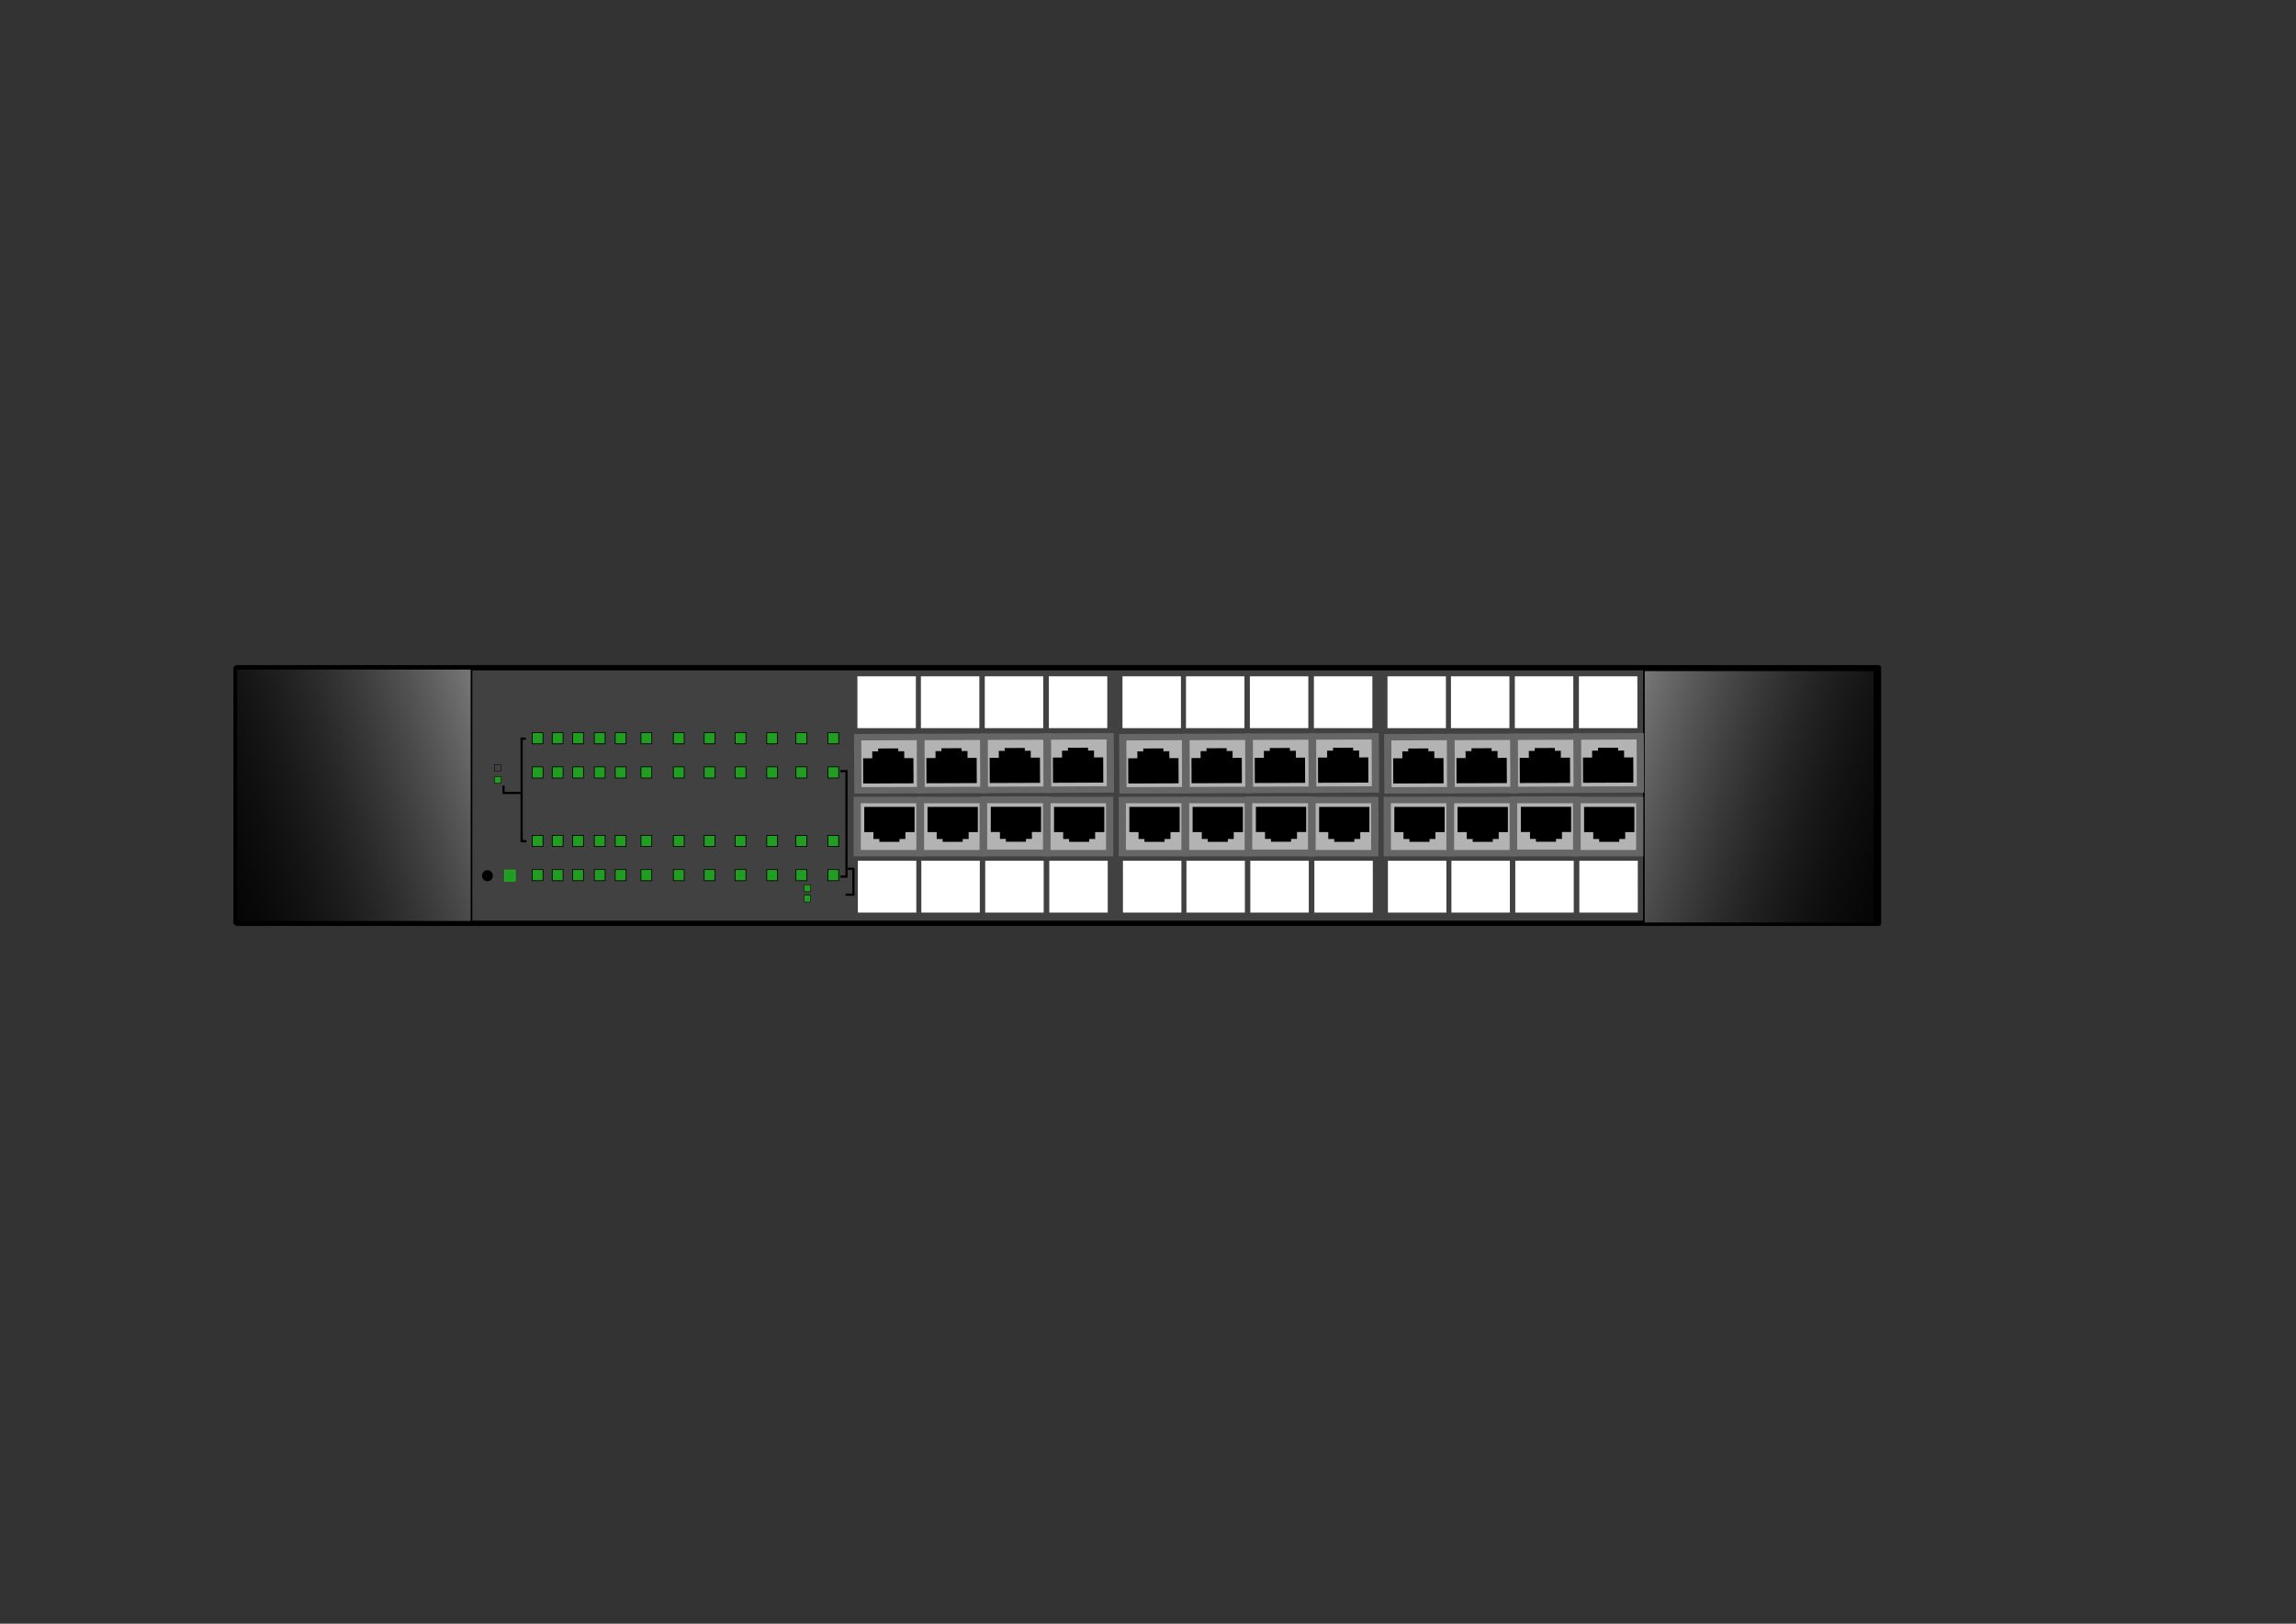 <?xml version="1.0" encoding="UTF-8" standalone="no"?><svg xmlns="http://www.w3.org/2000/svg" xmlns:xlink="http://www.w3.org/1999/xlink" version="1.1" height="210mm" width="297mm" viewBox="0 0 297 210" id="svg4529"  >
<rect x="0" y="0" width="297" height="210" fill="#333333" stroke="none"/>
<defs id="defs4531"  >
<linearGradient x1="82.419" y1="155.141" x2="28.862" y2="186.2" gradientTransform="matrix(0.792,0,0,1.448,-280.643,-65.144)" xlink:href="#linearGradient4862" id="linearGradient4868-1" gradientUnits="userSpaceOnUse"  />
<linearGradient id="linearGradient4862"  >
<stop offset="0" style="stop-color:#979797;stop-opacity:1" id="stop4864"  />
<stop offset="1" style="stop-color:#000000;stop-opacity:0;" id="stop4866"  />
</linearGradient>
<linearGradient x1="82.419" y1="155.141" x2="28.862" y2="186.2" gradientTransform="matrix(0.807,0,0,1.448,7.602,-65.322)" xlink:href="#linearGradient4862" id="linearGradient4868-1-8" gradientUnits="userSpaceOnUse"  />
</defs>
<g id="layer1"  >
<g id="g7575" transform="translate(-7.902,-76.357)"  >
<rect x="38.55" y="162.715" height="33.055" width="212.346" id="rect8514-2" style="opacity:1;fill:#474747;fill-opacity:0.725;stroke:#000000;stroke-width:0.683;stroke-linecap:round;stroke-linejoin:round;stroke-miterlimit:4;stroke-dasharray:none;stroke-dashoffset:0;stroke-opacity:1"  />
<rect x="-250.75" y="162.644" height="33.125" width="29.943" transform="scale(-1,1)" id="rect4858-7" style="opacity:1;fill:#000000;fill-opacity:1;stroke:#000000;stroke-width:0.213;stroke-linecap:round;stroke-linejoin:round;stroke-miterlimit:4;stroke-dasharray:none;stroke-dashoffset:0;stroke-opacity:1"  />
<rect x="-250.379" y="163.043" height="32.726" width="29.827" transform="scale(-1,1)" id="rect4860-7" style="opacity:1;fill:url(#linearGradient4868-1);fill-opacity:1;stroke:#000000;stroke-width:0.214;stroke-linecap:round;stroke-linejoin:round;stroke-miterlimit:4;stroke-dasharray:none;stroke-dashoffset:0;stroke-opacity:1"  />
<g transform="translate(35.738,-0.182)" id="g5277"  >
<g id="g5225" transform="translate(0.156,0.624)"  >
<rect x="82.543" y="179.451" height="6.796" width="33.409" ry="1.758" id="rect4387-6-8-8-8-3" style="fill:#b3b3b3"  />
<g transform="matrix(0.932,0,0,0.828,67.137,276.067)" id="g10189-8-9-3-0-8"  >
<g transform="translate(-11.498,-53.519)" id="g3264-8-77-7-7-7-3"  >
<rect x="31.091" y="-60.463" height="0.519" width="3.564" style="fill:#ffffff;stroke:#000000;stroke-width:3.415" id="rect4618-36-9-6-7-01-6-8-4"  />
<rect x="32.429" y="-59.078" height="0.142" width="0.888" style="fill:#ffffff;stroke:#000000;stroke-width:3.549" id="rect4632-03-9-4-11-4-2-2-5"  />
<rect x="32.81" y="-58.271" height="0.223" width="0.126" style="fill:#ffffff;stroke:#000000;stroke-width:2.665" id="rect4634-1-1-3-60-4-0-1-9"  />
</g>
<rect x="15.706" y="-34.113" height="8.303" width="8.703" transform="translate(1.201,-82.652)" style="fill:none;stroke:#666666" id="rect9679-0-7-5-5-3"  />
</g>
<g transform="matrix(0.932,0,0,0.828,75.319,276.067)" id="g10189-1-2-8-1-5-2"  >
<g transform="translate(-11.498,-53.519)" id="g3264-8-0-2-4-3-7-9"  >
<rect x="31.091" y="-60.463" height="0.519" width="3.564" style="fill:#ffffff;stroke:#000000;stroke-width:3.415" id="rect4618-36-9-6-2-66-17-1-0-8"  />
<rect x="32.429" y="-59.078" height="0.142" width="0.888" style="fill:#ffffff;stroke:#000000;stroke-width:3.549" id="rect4632-03-9-4-9-3-8-4-0-7"  />
<rect x="32.81" y="-58.271" height="0.223" width="0.126" style="fill:#ffffff;stroke:#000000;stroke-width:2.665" id="rect4634-1-1-3-9-34-9-1-5-1"  />
</g>
<rect x="15.706" y="-34.113" height="8.303" width="8.703" transform="translate(1.201,-82.652)" style="fill:none;stroke:#666666" id="rect9679-9-0-9-5-7-6"  />
</g>
<g id="g3264-8-3-3-2-3-1-4" transform="matrix(0.932,0,0,0.828,72.786,231.741)"  >
<rect x="31.091" y="-60.463" height="0.519" width="3.564" id="rect4618-36-9-6-1-5-6-4-0-4" style="fill:#ffffff;stroke:#000000;stroke-width:3.415"  />
<rect x="32.429" y="-59.078" height="0.142" width="0.888" id="rect4632-03-9-4-0-57-42-4-7-2" style="fill:#ffffff;stroke:#000000;stroke-width:3.549"  />
<rect x="32.81" y="-58.271" height="0.223" width="0.126" id="rect4634-1-1-3-3-0-86-4-1-9" style="fill:#ffffff;stroke:#000000;stroke-width:2.665"  />
</g>
<rect x="99.255" y="179.357" height="6.877" width="8.11" id="rect9679-7-20-8-1-6-0" style="fill:none;stroke:#666666;stroke-width:0.879"  />
<g transform="matrix(0.932,0,0,0.828,91.682,276.067)" id="g10189-2-5-1-9-2-0"  >
<g transform="translate(-11.498,-53.519)" id="g3264-8-7-0-31-6-2-9"  >
<rect x="31.091" y="-60.463" height="0.519" width="3.564" style="fill:#ffffff;stroke:#000000;stroke-width:3.415" id="rect4618-36-9-6-6-36-2-4-9-7"  />
<rect x="32.429" y="-59.078" height="0.142" width="0.888" style="fill:#ffffff;stroke:#000000;stroke-width:3.549" id="rect4632-03-9-4-4-11-9-8-7-4"  />
<rect x="32.81" y="-58.271" height="0.223" width="0.126" style="fill:#ffffff;stroke:#000000;stroke-width:2.665" id="rect4634-1-1-3-7-4-5-4-6-4"  />
</g>
<rect x="15.706" y="-34.113" height="8.303" width="8.703" transform="translate(1.201,-82.652)" style="fill:none;stroke:#666666" id="rect9679-8-54-44-4-0-2"  />
</g>
<g transform="matrix(0.999,-0.021,0.021,1,35.531,-37.473)" id="g6849-9"  >
<rect x="-79.685" y="-215.656" height="6.796" width="33.443" ry="1.758" style="fill:#b3b3b3" id="rect4387-6-8-8-0-8" transform="matrix(-1,-0.017,0.017,-1,0,0)"  />
<g id="g10189-8-9-3-5-1" transform="matrix(-0.933,-0.016,0.014,-0.828,93.037,120.667)"  >
<g id="g3264-8-77-7-7-1-9" transform="translate(-11.498,-53.519)"  >
<rect x="31.091" y="-60.463" height="0.519" width="3.564" id="rect4618-36-9-6-7-01-6-6-1" style="fill:#ffffff;stroke:#000000;stroke-width:3.415"  />
<rect x="32.429" y="-59.078" height="0.142" width="0.888" id="rect4632-03-9-4-11-4-2-3-8" style="fill:#ffffff;stroke:#000000;stroke-width:3.549"  />
<rect x="32.81" y="-58.271" height="0.223" width="0.126" id="rect4634-1-1-3-60-4-0-9-4" style="fill:#ffffff;stroke:#000000;stroke-width:2.665"  />
</g>
<rect x="15.706" y="-34.113" height="8.303" width="8.703" id="rect9679-0-7-5-4-2" style="fill:none;stroke:#666666" transform="translate(1.201,-82.652)"  />
</g>
<g id="g10189-1-2-8-1-8-5" transform="matrix(-0.933,-0.016,0.014,-0.828,84.849,120.526)"  >
<g id="g3264-8-0-2-4-3-1-4" transform="translate(-11.498,-53.519)"  >
<rect x="31.091" y="-60.463" height="0.519" width="3.564" id="rect4618-36-9-6-2-66-17-1-5-3" style="fill:#ffffff;stroke:#000000;stroke-width:3.415"  />
<rect x="32.429" y="-59.078" height="0.142" width="0.888" id="rect4632-03-9-4-9-3-8-4-7-6" style="fill:#ffffff;stroke:#000000;stroke-width:3.549"  />
<rect x="32.81" y="-58.271" height="0.223" width="0.126" id="rect4634-1-1-3-9-34-9-1-3-6" style="fill:#ffffff;stroke:#000000;stroke-width:2.665"  />
</g>
<rect x="15.706" y="-34.113" height="8.303" width="8.703" id="rect9679-9-0-9-5-0-0" style="fill:none;stroke:#666666" transform="translate(1.201,-82.652)"  />
</g>
<g id="g10189-6-02-56-8-8-9" transform="matrix(-0.933,-0.016,0.014,-0.828,76.661,120.385)"  >
<g id="g3264-8-3-3-2-3-0-2" transform="translate(-11.498,-53.519)"  >
<rect x="31.091" y="-60.463" height="0.519" width="3.564" id="rect4618-36-9-6-1-5-6-4-1-8" style="fill:#ffffff;stroke:#000000;stroke-width:3.415"  />
<rect x="32.429" y="-59.078" height="0.142" width="0.888" id="rect4632-03-9-4-0-57-42-4-0-2" style="fill:#ffffff;stroke:#000000;stroke-width:3.549"  />
<rect x="32.81" y="-58.271" height="0.223" width="0.126" id="rect4634-1-1-3-3-0-86-4-6-9" style="fill:#ffffff;stroke:#000000;stroke-width:2.665"  />
</g>
<rect x="15.706" y="-34.113" height="8.303" width="8.703" id="rect9679-7-20-8-1-7-0" style="fill:none;stroke:#666666" transform="translate(1.201,-82.652)"  />
</g>
<g id="g10189-2-5-1-9-9-6" transform="matrix(-0.933,-0.016,0.014,-0.828,68.472,120.243)"  >
<g id="g3264-8-7-0-31-6-4-3" transform="translate(-11.498,-53.519)"  >
<rect x="31.091" y="-60.463" height="0.519" width="3.564" id="rect4618-36-9-6-6-36-2-4-5-0" style="fill:#ffffff;stroke:#000000;stroke-width:3.415"  />
<rect x="32.429" y="-59.078" height="0.142" width="0.888" id="rect4632-03-9-4-4-11-9-8-72-2" style="fill:#ffffff;stroke:#000000;stroke-width:3.549"  />
<rect x="32.81" y="-58.271" height="0.223" width="0.126" id="rect4634-1-1-3-7-4-5-4-0-7" style="fill:#ffffff;stroke:#000000;stroke-width:2.665"  />
</g>
<rect x="15.706" y="-34.113" height="8.303" width="8.703" id="rect9679-8-54-44-4-6-9" style="fill:none;stroke:#666666" transform="translate(1.201,-82.652)"  />
</g>
</g>
</g>
<g id="g5192" transform="translate(0,0.702)"  >
<rect x="83.132" y="187.16" height="6.704" width="7.562" id="rect5163" style="opacity:1;fill:#ffffff;fill-opacity:1;stroke:none;stroke-width:0.2;stroke-linecap:round;stroke-linejoin:round;stroke-miterlimit:4;stroke-dasharray:none;stroke-dashoffset:0;stroke-opacity:1"  />
<rect x="91.345" y="187.16" height="6.704" width="7.562" id="rect5163-1" style="opacity:1;fill:#ffffff;fill-opacity:1;stroke:none;stroke-width:0.2;stroke-linecap:round;stroke-linejoin:round;stroke-miterlimit:4;stroke-dasharray:none;stroke-dashoffset:0;stroke-opacity:1"  />
<rect x="99.608" y="187.16" height="6.704" width="7.562" id="rect5163-9" style="opacity:1;fill:#ffffff;fill-opacity:1;stroke:none;stroke-width:0.2;stroke-linecap:round;stroke-linejoin:round;stroke-miterlimit:4;stroke-dasharray:none;stroke-dashoffset:0;stroke-opacity:1"  />
<rect x="107.893" y="187.16" height="6.704" width="7.562" id="rect5163-6" style="opacity:1;fill:#ffffff;fill-opacity:1;stroke:none;stroke-width:0.2;stroke-linecap:round;stroke-linejoin:round;stroke-miterlimit:4;stroke-dasharray:none;stroke-dashoffset:0;stroke-opacity:1"  />
</g>
<g transform="translate(-0.058,-23.152)" id="g5192-7"  >
<rect x="83.132" y="187.16" height="6.704" width="7.562" id="rect5163-5" style="opacity:1;fill:#ffffff;fill-opacity:1;stroke:none;stroke-width:0.2;stroke-linecap:round;stroke-linejoin:round;stroke-miterlimit:4;stroke-dasharray:none;stroke-dashoffset:0;stroke-opacity:1"  />
<rect x="91.345" y="187.16" height="6.704" width="7.562" id="rect5163-1-5" style="opacity:1;fill:#ffffff;fill-opacity:1;stroke:none;stroke-width:0.2;stroke-linecap:round;stroke-linejoin:round;stroke-miterlimit:4;stroke-dasharray:none;stroke-dashoffset:0;stroke-opacity:1"  />
<rect x="99.608" y="187.16" height="6.704" width="7.562" id="rect5163-9-0" style="opacity:1;fill:#ffffff;fill-opacity:1;stroke:none;stroke-width:0.2;stroke-linecap:round;stroke-linejoin:round;stroke-miterlimit:4;stroke-dasharray:none;stroke-dashoffset:0;stroke-opacity:1"  />
<rect x="107.893" y="187.16" height="6.704" width="7.562" id="rect5163-6-6" style="opacity:1;fill:#ffffff;fill-opacity:1;stroke:none;stroke-width:0.2;stroke-linecap:round;stroke-linejoin:round;stroke-miterlimit:4;stroke-dasharray:none;stroke-dashoffset:0;stroke-opacity:1"  />
</g>
</g>
<g transform="translate(8.887,0.312)" id="g5890"  >
<g id="g5225-3" transform="translate(95.574,0.131)"  >
<rect x="82.543" y="179.451" height="6.796" width="33.409" ry="1.758" id="rect4387-6-8-8-8-3-4" style="fill:#b3b3b3"  />
<g transform="matrix(0.932,0,0,0.828,67.137,276.067)" id="g10189-8-9-3-0-8-5"  >
<g transform="translate(-11.498,-53.519)" id="g3264-8-77-7-7-7-3-9"  >
<rect x="31.091" y="-60.463" height="0.519" width="3.564" style="fill:#ffffff;stroke:#000000;stroke-width:3.415" id="rect4618-36-9-6-7-01-6-8-4-9"  />
<rect x="32.429" y="-59.078" height="0.142" width="0.888" style="fill:#ffffff;stroke:#000000;stroke-width:3.549" id="rect4632-03-9-4-11-4-2-2-5-3"  />
<rect x="32.81" y="-58.271" height="0.223" width="0.126" style="fill:#ffffff;stroke:#000000;stroke-width:2.665" id="rect4634-1-1-3-60-4-0-1-9-3"  />
</g>
<rect x="15.706" y="-34.113" height="8.303" width="8.703" transform="translate(1.201,-82.652)" style="fill:none;stroke:#666666" id="rect9679-0-7-5-5-3-1"  />
</g>
<g transform="matrix(0.932,0,0,0.828,75.319,276.067)" id="g10189-1-2-8-1-5-2-6"  >
<g transform="translate(-11.498,-53.519)" id="g3264-8-0-2-4-3-7-9-3"  >
<rect x="31.091" y="-60.463" height="0.519" width="3.564" style="fill:#ffffff;stroke:#000000;stroke-width:3.415" id="rect4618-36-9-6-2-66-17-1-0-8-7"  />
<rect x="32.429" y="-59.078" height="0.142" width="0.888" style="fill:#ffffff;stroke:#000000;stroke-width:3.549" id="rect4632-03-9-4-9-3-8-4-0-7-5"  />
<rect x="32.81" y="-58.271" height="0.223" width="0.126" style="fill:#ffffff;stroke:#000000;stroke-width:2.665" id="rect4634-1-1-3-9-34-9-1-5-1-1"  />
</g>
<rect x="15.706" y="-34.113" height="8.303" width="8.703" transform="translate(1.201,-82.652)" style="fill:none;stroke:#666666" id="rect9679-9-0-9-5-7-6-3"  />
</g>
<g id="g3264-8-3-3-2-3-1-4-4" transform="matrix(0.932,0,0,0.828,72.786,231.741)"  >
<rect x="31.091" y="-60.463" height="0.519" width="3.564" id="rect4618-36-9-6-1-5-6-4-0-4-8" style="fill:#ffffff;stroke:#000000;stroke-width:3.415"  />
<rect x="32.429" y="-59.078" height="0.142" width="0.888" id="rect4632-03-9-4-0-57-42-4-7-2-5" style="fill:#ffffff;stroke:#000000;stroke-width:3.549"  />
<rect x="32.81" y="-58.271" height="0.223" width="0.126" id="rect4634-1-1-3-3-0-86-4-1-9-2" style="fill:#ffffff;stroke:#000000;stroke-width:2.665"  />
</g>
<rect x="99.255" y="179.357" height="6.877" width="8.11" id="rect9679-7-20-8-1-6-0-8" style="fill:none;stroke:#666666;stroke-width:0.879"  />
<g transform="matrix(0.932,0,0,0.828,91.682,276.067)" id="g10189-2-5-1-9-2-0-4"  >
<g transform="translate(-11.498,-53.519)" id="g3264-8-7-0-31-6-2-9-2"  >
<rect x="31.091" y="-60.463" height="0.519" width="3.564" style="fill:#ffffff;stroke:#000000;stroke-width:3.415" id="rect4618-36-9-6-6-36-2-4-9-7-6"  />
<rect x="32.429" y="-59.078" height="0.142" width="0.888" style="fill:#ffffff;stroke:#000000;stroke-width:3.549" id="rect4632-03-9-4-4-11-9-8-7-4-2"  />
<rect x="32.81" y="-58.271" height="0.223" width="0.126" style="fill:#ffffff;stroke:#000000;stroke-width:2.665" id="rect4634-1-1-3-7-4-5-4-6-4-3"  />
</g>
<rect x="15.706" y="-34.113" height="8.303" width="8.703" transform="translate(1.201,-82.652)" style="fill:none;stroke:#666666" id="rect9679-8-54-44-4-0-2-0"  />
</g>
<g transform="matrix(0.999,-0.021,0.021,1,35.531,-37.473)" id="g6849-9-3"  >
<rect x="-79.685" y="-215.656" height="6.796" width="33.443" ry="1.758" style="fill:#b3b3b3" id="rect4387-6-8-8-0-8-4" transform="matrix(-1,-0.017,0.017,-1,0,0)"  />
<g id="g10189-8-9-3-5-1-3" transform="matrix(-0.933,-0.016,0.014,-0.828,93.037,120.667)"  >
<g id="g3264-8-77-7-7-1-9-1" transform="translate(-11.498,-53.519)"  >
<rect x="31.091" y="-60.463" height="0.519" width="3.564" id="rect4618-36-9-6-7-01-6-6-1-6" style="fill:#ffffff;stroke:#000000;stroke-width:3.415"  />
<rect x="32.429" y="-59.078" height="0.142" width="0.888" id="rect4632-03-9-4-11-4-2-3-8-6" style="fill:#ffffff;stroke:#000000;stroke-width:3.549"  />
<rect x="32.81" y="-58.271" height="0.223" width="0.126" id="rect4634-1-1-3-60-4-0-9-4-3" style="fill:#ffffff;stroke:#000000;stroke-width:2.665"  />
</g>
<rect x="15.706" y="-34.113" height="8.303" width="8.703" id="rect9679-0-7-5-4-2-7" style="fill:none;stroke:#666666" transform="translate(1.201,-82.652)"  />
</g>
<g id="g10189-1-2-8-1-8-5-8" transform="matrix(-0.933,-0.016,0.014,-0.828,84.849,120.526)"  >
<g id="g3264-8-0-2-4-3-1-4-1" transform="translate(-11.498,-53.519)"  >
<rect x="31.091" y="-60.463" height="0.519" width="3.564" id="rect4618-36-9-6-2-66-17-1-5-3-7" style="fill:#ffffff;stroke:#000000;stroke-width:3.415"  />
<rect x="32.429" y="-59.078" height="0.142" width="0.888" id="rect4632-03-9-4-9-3-8-4-7-6-0" style="fill:#ffffff;stroke:#000000;stroke-width:3.549"  />
<rect x="32.81" y="-58.271" height="0.223" width="0.126" id="rect4634-1-1-3-9-34-9-1-3-6-5" style="fill:#ffffff;stroke:#000000;stroke-width:2.665"  />
</g>
<rect x="15.706" y="-34.113" height="8.303" width="8.703" id="rect9679-9-0-9-5-0-0-2" style="fill:none;stroke:#666666" transform="translate(1.201,-82.652)"  />
</g>
<g id="g10189-6-02-56-8-8-9-0" transform="matrix(-0.933,-0.016,0.014,-0.828,76.661,120.385)"  >
<g id="g3264-8-3-3-2-3-0-2-3" transform="translate(-11.498,-53.519)"  >
<rect x="31.091" y="-60.463" height="0.519" width="3.564" id="rect4618-36-9-6-1-5-6-4-1-8-4" style="fill:#ffffff;stroke:#000000;stroke-width:3.415"  />
<rect x="32.429" y="-59.078" height="0.142" width="0.888" id="rect4632-03-9-4-0-57-42-4-0-2-7" style="fill:#ffffff;stroke:#000000;stroke-width:3.549"  />
<rect x="32.81" y="-58.271" height="0.223" width="0.126" id="rect4634-1-1-3-3-0-86-4-6-9-8" style="fill:#ffffff;stroke:#000000;stroke-width:2.665"  />
</g>
<rect x="15.706" y="-34.113" height="8.303" width="8.703" id="rect9679-7-20-8-1-7-0-5" style="fill:none;stroke:#666666" transform="translate(1.201,-82.652)"  />
</g>
<g id="g10189-2-5-1-9-9-6-6" transform="matrix(-0.933,-0.016,0.014,-0.828,68.472,120.243)"  >
<g id="g3264-8-7-0-31-6-4-3-7" transform="translate(-11.498,-53.519)"  >
<rect x="31.091" y="-60.463" height="0.519" width="3.564" id="rect4618-36-9-6-6-36-2-4-5-0-6" style="fill:#ffffff;stroke:#000000;stroke-width:3.415"  />
<rect x="32.429" y="-59.078" height="0.142" width="0.888" id="rect4632-03-9-4-4-11-9-8-72-2-1" style="fill:#ffffff;stroke:#000000;stroke-width:3.549"  />
<rect x="32.81" y="-58.271" height="0.223" width="0.126" id="rect4634-1-1-3-7-4-5-4-0-7-4" style="fill:#ffffff;stroke:#000000;stroke-width:2.665"  />
</g>
<rect x="15.706" y="-34.113" height="8.303" width="8.703" id="rect9679-8-54-44-4-6-9-3" style="fill:none;stroke:#666666" transform="translate(1.201,-82.652)"  />
</g>
</g>
</g>
<g id="g5192-5" transform="translate(95.418,0.209)"  >
<rect x="83.132" y="187.16" height="6.704" width="7.562" id="rect5163-4" style="opacity:1;fill:#ffffff;fill-opacity:1;stroke:none;stroke-width:0.2;stroke-linecap:round;stroke-linejoin:round;stroke-miterlimit:4;stroke-dasharray:none;stroke-dashoffset:0;stroke-opacity:1"  />
<rect x="91.345" y="187.16" height="6.704" width="7.562" id="rect5163-1-4" style="opacity:1;fill:#ffffff;fill-opacity:1;stroke:none;stroke-width:0.2;stroke-linecap:round;stroke-linejoin:round;stroke-miterlimit:4;stroke-dasharray:none;stroke-dashoffset:0;stroke-opacity:1"  />
<rect x="99.608" y="187.16" height="6.704" width="7.562" id="rect5163-9-8" style="opacity:1;fill:#ffffff;fill-opacity:1;stroke:none;stroke-width:0.2;stroke-linecap:round;stroke-linejoin:round;stroke-miterlimit:4;stroke-dasharray:none;stroke-dashoffset:0;stroke-opacity:1"  />
<rect x="107.893" y="187.16" height="6.704" width="7.562" id="rect5163-6-9" style="opacity:1;fill:#ffffff;fill-opacity:1;stroke:none;stroke-width:0.2;stroke-linecap:round;stroke-linejoin:round;stroke-miterlimit:4;stroke-dasharray:none;stroke-dashoffset:0;stroke-opacity:1"  />
</g>
<g transform="translate(95.36,-23.645)" id="g5192-7-9"  >
<rect x="83.132" y="187.16" height="6.704" width="7.562" id="rect5163-5-7" style="opacity:1;fill:#ffffff;fill-opacity:1;stroke:none;stroke-width:0.2;stroke-linecap:round;stroke-linejoin:round;stroke-miterlimit:4;stroke-dasharray:none;stroke-dashoffset:0;stroke-opacity:1"  />
<rect x="91.345" y="187.16" height="6.704" width="7.562" id="rect5163-1-5-9" style="opacity:1;fill:#ffffff;fill-opacity:1;stroke:none;stroke-width:0.2;stroke-linecap:round;stroke-linejoin:round;stroke-miterlimit:4;stroke-dasharray:none;stroke-dashoffset:0;stroke-opacity:1"  />
<rect x="99.608" y="187.16" height="6.704" width="7.562" id="rect5163-9-0-3" style="opacity:1;fill:#ffffff;fill-opacity:1;stroke:none;stroke-width:0.2;stroke-linecap:round;stroke-linejoin:round;stroke-miterlimit:4;stroke-dasharray:none;stroke-dashoffset:0;stroke-opacity:1"  />
<rect x="107.893" y="187.16" height="6.704" width="7.562" id="rect5163-6-6-7" style="opacity:1;fill:#ffffff;fill-opacity:1;stroke:none;stroke-width:0.2;stroke-linecap:round;stroke-linejoin:round;stroke-miterlimit:4;stroke-dasharray:none;stroke-dashoffset:0;stroke-opacity:1"  />
</g>
</g>
<g id="g5277-5" transform="translate(61.029,0.066)"  >
<g id="g5225-6" transform="translate(9.156,0.376)"  >
<rect x="82.543" y="179.451" height="6.796" width="33.409" ry="1.758" id="rect4387-6-8-8-8-3-3" style="fill:#b3b3b3"  />
<g transform="matrix(0.932,0,0,0.828,67.137,276.067)" id="g10189-8-9-3-0-8-3"  >
<g transform="translate(-11.498,-53.519)" id="g3264-8-77-7-7-7-3-8"  >
<rect x="31.091" y="-60.463" height="0.519" width="3.564" style="fill:#ffffff;stroke:#000000;stroke-width:3.415" id="rect4618-36-9-6-7-01-6-8-4-5"  />
<rect x="32.429" y="-59.078" height="0.142" width="0.888" style="fill:#ffffff;stroke:#000000;stroke-width:3.549" id="rect4632-03-9-4-11-4-2-2-5-2"  />
<rect x="32.81" y="-58.271" height="0.223" width="0.126" style="fill:#ffffff;stroke:#000000;stroke-width:2.665" id="rect4634-1-1-3-60-4-0-1-9-7"  />
</g>
<rect x="15.706" y="-34.113" height="8.303" width="8.703" transform="translate(1.201,-82.652)" style="fill:none;stroke:#666666" id="rect9679-0-7-5-5-3-7"  />
</g>
<g transform="matrix(0.932,0,0,0.828,75.319,276.067)" id="g10189-1-2-8-1-5-2-2"  >
<g transform="translate(-11.498,-53.519)" id="g3264-8-0-2-4-3-7-9-5"  >
<rect x="31.091" y="-60.463" height="0.519" width="3.564" style="fill:#ffffff;stroke:#000000;stroke-width:3.415" id="rect4618-36-9-6-2-66-17-1-0-8-73"  />
<rect x="32.429" y="-59.078" height="0.142" width="0.888" style="fill:#ffffff;stroke:#000000;stroke-width:3.549" id="rect4632-03-9-4-9-3-8-4-0-7-1"  />
<rect x="32.81" y="-58.271" height="0.223" width="0.126" style="fill:#ffffff;stroke:#000000;stroke-width:2.665" id="rect4634-1-1-3-9-34-9-1-5-1-7"  />
</g>
<rect x="15.706" y="-34.113" height="8.303" width="8.703" transform="translate(1.201,-82.652)" style="fill:none;stroke:#666666" id="rect9679-9-0-9-5-7-6-7"  />
</g>
<g id="g3264-8-3-3-2-3-1-4-3" transform="matrix(0.932,0,0,0.828,72.786,231.741)"  >
<rect x="31.091" y="-60.463" height="0.519" width="3.564" id="rect4618-36-9-6-1-5-6-4-0-4-2" style="fill:#ffffff;stroke:#000000;stroke-width:3.415"  />
<rect x="32.429" y="-59.078" height="0.142" width="0.888" id="rect4632-03-9-4-0-57-42-4-7-2-1" style="fill:#ffffff;stroke:#000000;stroke-width:3.549"  />
<rect x="32.81" y="-58.271" height="0.223" width="0.126" id="rect4634-1-1-3-3-0-86-4-1-9-9" style="fill:#ffffff;stroke:#000000;stroke-width:2.665"  />
</g>
<rect x="99.255" y="179.357" height="6.877" width="8.11" id="rect9679-7-20-8-1-6-0-1" style="fill:none;stroke:#666666;stroke-width:0.879"  />
<g transform="matrix(0.932,0,0,0.828,91.682,276.067)" id="g10189-2-5-1-9-2-0-3"  >
<g transform="translate(-11.498,-53.519)" id="g3264-8-7-0-31-6-2-9-8"  >
<rect x="31.091" y="-60.463" height="0.519" width="3.564" style="fill:#ffffff;stroke:#000000;stroke-width:3.415" id="rect4618-36-9-6-6-36-2-4-9-7-4"  />
<rect x="32.429" y="-59.078" height="0.142" width="0.888" style="fill:#ffffff;stroke:#000000;stroke-width:3.549" id="rect4632-03-9-4-4-11-9-8-7-4-1"  />
<rect x="32.81" y="-58.271" height="0.223" width="0.126" style="fill:#ffffff;stroke:#000000;stroke-width:2.665" id="rect4634-1-1-3-7-4-5-4-6-4-5"  />
</g>
<rect x="15.706" y="-34.113" height="8.303" width="8.703" transform="translate(1.201,-82.652)" style="fill:none;stroke:#666666" id="rect9679-8-54-44-4-0-2-7"  />
</g>
<g transform="matrix(0.999,-0.021,0.021,1,35.531,-37.473)" id="g6849-9-2"  >
<rect x="-79.685" y="-215.656" height="6.796" width="33.443" ry="1.758" style="fill:#b3b3b3" id="rect4387-6-8-8-0-8-6" transform="matrix(-1,-0.017,0.017,-1,0,0)"  />
<g id="g10189-8-9-3-5-1-7" transform="matrix(-0.933,-0.016,0.014,-0.828,93.037,120.667)"  >
<g id="g3264-8-77-7-7-1-9-5" transform="translate(-11.498,-53.519)"  >
<rect x="31.091" y="-60.463" height="0.519" width="3.564" id="rect4618-36-9-6-7-01-6-6-1-2" style="fill:#ffffff;stroke:#000000;stroke-width:3.415"  />
<rect x="32.429" y="-59.078" height="0.142" width="0.888" id="rect4632-03-9-4-11-4-2-3-8-8" style="fill:#ffffff;stroke:#000000;stroke-width:3.549"  />
<rect x="32.81" y="-58.271" height="0.223" width="0.126" id="rect4634-1-1-3-60-4-0-9-4-5" style="fill:#ffffff;stroke:#000000;stroke-width:2.665"  />
</g>
<rect x="15.706" y="-34.113" height="8.303" width="8.703" id="rect9679-0-7-5-4-2-3" style="fill:none;stroke:#666666" transform="translate(1.201,-82.652)"  />
</g>
<g id="g10189-1-2-8-1-8-5-6" transform="matrix(-0.933,-0.016,0.014,-0.828,84.849,120.526)"  >
<g id="g3264-8-0-2-4-3-1-4-7" transform="translate(-11.498,-53.519)"  >
<rect x="31.091" y="-60.463" height="0.519" width="3.564" id="rect4618-36-9-6-2-66-17-1-5-3-2" style="fill:#ffffff;stroke:#000000;stroke-width:3.415"  />
<rect x="32.429" y="-59.078" height="0.142" width="0.888" id="rect4632-03-9-4-9-3-8-4-7-6-08" style="fill:#ffffff;stroke:#000000;stroke-width:3.549"  />
<rect x="32.81" y="-58.271" height="0.223" width="0.126" id="rect4634-1-1-3-9-34-9-1-3-6-9" style="fill:#ffffff;stroke:#000000;stroke-width:2.665"  />
</g>
<rect x="15.706" y="-34.113" height="8.303" width="8.703" id="rect9679-9-0-9-5-0-0-8" style="fill:none;stroke:#666666" transform="translate(1.201,-82.652)"  />
</g>
<g id="g10189-6-02-56-8-8-9-9" transform="matrix(-0.933,-0.016,0.014,-0.828,76.661,120.385)"  >
<g id="g3264-8-3-3-2-3-0-2-1" transform="translate(-11.498,-53.519)"  >
<rect x="31.091" y="-60.463" height="0.519" width="3.564" id="rect4618-36-9-6-1-5-6-4-1-8-6" style="fill:#ffffff;stroke:#000000;stroke-width:3.415"  />
<rect x="32.429" y="-59.078" height="0.142" width="0.888" id="rect4632-03-9-4-0-57-42-4-0-2-8" style="fill:#ffffff;stroke:#000000;stroke-width:3.549"  />
<rect x="32.81" y="-58.271" height="0.223" width="0.126" id="rect4634-1-1-3-3-0-86-4-6-9-2" style="fill:#ffffff;stroke:#000000;stroke-width:2.665"  />
</g>
<rect x="15.706" y="-34.113" height="8.303" width="8.703" id="rect9679-7-20-8-1-7-0-8" style="fill:none;stroke:#666666" transform="translate(1.201,-82.652)"  />
</g>
<g id="g10189-2-5-1-9-9-6-2" transform="matrix(-0.933,-0.016,0.014,-0.828,68.472,120.243)"  >
<g id="g3264-8-7-0-31-6-4-3-4" transform="translate(-11.498,-53.519)"  >
<rect x="31.091" y="-60.463" height="0.519" width="3.564" id="rect4618-36-9-6-6-36-2-4-5-0-4" style="fill:#ffffff;stroke:#000000;stroke-width:3.415"  />
<rect x="32.429" y="-59.078" height="0.142" width="0.888" id="rect4632-03-9-4-4-11-9-8-72-2-4" style="fill:#ffffff;stroke:#000000;stroke-width:3.549"  />
<rect x="32.81" y="-58.271" height="0.223" width="0.126" id="rect4634-1-1-3-7-4-5-4-0-7-1" style="fill:#ffffff;stroke:#000000;stroke-width:2.665"  />
</g>
<rect x="15.706" y="-34.113" height="8.303" width="8.703" id="rect9679-8-54-44-4-6-9-7" style="fill:none;stroke:#666666" transform="translate(1.201,-82.652)"  />
</g>
</g>
</g>
<g id="g5192-6" transform="translate(9,0.454)"  >
<rect x="83.132" y="187.16" height="6.704" width="7.562" id="rect5163-0" style="opacity:1;fill:#ffffff;fill-opacity:1;stroke:none;stroke-width:0.2;stroke-linecap:round;stroke-linejoin:round;stroke-miterlimit:4;stroke-dasharray:none;stroke-dashoffset:0;stroke-opacity:1"  />
<rect x="91.345" y="187.16" height="6.704" width="7.562" id="rect5163-1-49" style="opacity:1;fill:#ffffff;fill-opacity:1;stroke:none;stroke-width:0.2;stroke-linecap:round;stroke-linejoin:round;stroke-miterlimit:4;stroke-dasharray:none;stroke-dashoffset:0;stroke-opacity:1"  />
<rect x="99.608" y="187.16" height="6.704" width="7.562" id="rect5163-9-86" style="opacity:1;fill:#ffffff;fill-opacity:1;stroke:none;stroke-width:0.2;stroke-linecap:round;stroke-linejoin:round;stroke-miterlimit:4;stroke-dasharray:none;stroke-dashoffset:0;stroke-opacity:1"  />
<rect x="107.893" y="187.16" height="6.704" width="7.562" id="rect5163-6-8" style="opacity:1;fill:#ffffff;fill-opacity:1;stroke:none;stroke-width:0.2;stroke-linecap:round;stroke-linejoin:round;stroke-miterlimit:4;stroke-dasharray:none;stroke-dashoffset:0;stroke-opacity:1"  />
</g>
<g transform="translate(8.942,-23.4)" id="g5192-7-1"  >
<rect x="83.132" y="187.16" height="6.704" width="7.562" id="rect5163-5-78" style="opacity:1;fill:#ffffff;fill-opacity:1;stroke:none;stroke-width:0.2;stroke-linecap:round;stroke-linejoin:round;stroke-miterlimit:4;stroke-dasharray:none;stroke-dashoffset:0;stroke-opacity:1"  />
<rect x="91.345" y="187.16" height="6.704" width="7.562" id="rect5163-1-5-6" style="opacity:1;fill:#ffffff;fill-opacity:1;stroke:none;stroke-width:0.2;stroke-linecap:round;stroke-linejoin:round;stroke-miterlimit:4;stroke-dasharray:none;stroke-dashoffset:0;stroke-opacity:1"  />
<rect x="99.608" y="187.16" height="6.704" width="7.562" id="rect5163-9-0-4" style="opacity:1;fill:#ffffff;fill-opacity:1;stroke:none;stroke-width:0.2;stroke-linecap:round;stroke-linejoin:round;stroke-miterlimit:4;stroke-dasharray:none;stroke-dashoffset:0;stroke-opacity:1"  />
<rect x="107.893" y="187.16" height="6.704" width="7.562" id="rect5163-6-6-9" style="opacity:1;fill:#ffffff;fill-opacity:1;stroke:none;stroke-width:0.2;stroke-linecap:round;stroke-linejoin:round;stroke-miterlimit:4;stroke-dasharray:none;stroke-dashoffset:0;stroke-opacity:1"  />
</g>
</g>
<rect x="38.201" y="162.673" height="33.123" width="30.54" id="rect4858-7-3" style="opacity:1;fill:#000000;fill-opacity:1;stroke:#000000;stroke-width:0.215;stroke-linecap:round;stroke-linejoin:round;stroke-miterlimit:4;stroke-dasharray:none;stroke-dashoffset:0;stroke-opacity:1"  />
<rect x="38.469" y="162.851" height="32.723" width="30.422" id="rect4860-7-4" style="opacity:1;fill:url(#linearGradient4868-1-8);fill-opacity:1;stroke:#000000;stroke-width:0.216;stroke-linecap:round;stroke-linejoin:round;stroke-miterlimit:4;stroke-dasharray:none;stroke-dashoffset:0;stroke-opacity:1"  />
<rect x="76.741" y="171.115" height="1.442" width="1.403" id="rect6313" style="opacity:1;fill:#00ff00;fill-opacity:0.492;stroke:#000000;stroke-width:0.1;stroke-linecap:round;stroke-linejoin:round;stroke-miterlimit:4;stroke-dasharray:none;stroke-dashoffset:0;stroke-opacity:1"  />
<rect x="79.335" y="171.114" height="1.442" width="1.403" id="rect6313-5" style="opacity:1;fill:#00ff00;fill-opacity:0.492;stroke:#000000;stroke-width:0.1;stroke-linecap:round;stroke-linejoin:round;stroke-miterlimit:4;stroke-dasharray:none;stroke-dashoffset:0;stroke-opacity:1"  />
<rect x="81.976" y="171.114" height="1.442" width="1.403" id="rect6313-2" style="opacity:1;fill:#00ff00;fill-opacity:0.492;stroke:#000000;stroke-width:0.1;stroke-linecap:round;stroke-linejoin:round;stroke-miterlimit:4;stroke-dasharray:none;stroke-dashoffset:0;stroke-opacity:1"  />
<rect x="84.775" y="171.114" height="1.442" width="1.403" id="rect6313-7" style="opacity:1;fill:#00ff00;fill-opacity:0.492;stroke:#000000;stroke-width:0.1;stroke-linecap:round;stroke-linejoin:round;stroke-miterlimit:4;stroke-dasharray:none;stroke-dashoffset:0;stroke-opacity:1"  />
<rect x="87.482" y="171.114" height="1.442" width="1.403" id="rect6313-3" style="opacity:1;fill:#00ff00;fill-opacity:0.492;stroke:#000000;stroke-width:0.1;stroke-linecap:round;stroke-linejoin:round;stroke-miterlimit:4;stroke-dasharray:none;stroke-dashoffset:0;stroke-opacity:1"  />
<rect x="90.812" y="171.114" height="1.442" width="1.403" id="rect6313-54" style="opacity:1;fill:#00ff00;fill-opacity:0.492;stroke:#000000;stroke-width:0.1;stroke-linecap:round;stroke-linejoin:round;stroke-miterlimit:4;stroke-dasharray:none;stroke-dashoffset:0;stroke-opacity:1"  />
<rect x="95.004" y="171.114" height="1.442" width="1.403" id="rect6313-56" style="opacity:1;fill:#00ff00;fill-opacity:0.492;stroke:#000000;stroke-width:0.1;stroke-linecap:round;stroke-linejoin:round;stroke-miterlimit:4;stroke-dasharray:none;stroke-dashoffset:0;stroke-opacity:1"  />
<rect x="98.99" y="171.114" height="1.442" width="1.403" id="rect6313-28" style="opacity:1;fill:#00ff00;fill-opacity:0.492;stroke:#000000;stroke-width:0.1;stroke-linecap:round;stroke-linejoin:round;stroke-miterlimit:4;stroke-dasharray:none;stroke-dashoffset:0;stroke-opacity:1"  />
<rect x="102.989" y="171.114" height="1.442" width="1.403" id="rect6313-57" style="opacity:1;fill:#00ff00;fill-opacity:0.492;stroke:#000000;stroke-width:0.1;stroke-linecap:round;stroke-linejoin:round;stroke-miterlimit:4;stroke-dasharray:none;stroke-dashoffset:0;stroke-opacity:1"  />
<rect x="107.082" y="171.114" height="1.442" width="1.403" id="rect6313-9" style="opacity:1;fill:#00ff00;fill-opacity:0.492;stroke:#000000;stroke-width:0.1;stroke-linecap:round;stroke-linejoin:round;stroke-miterlimit:4;stroke-dasharray:none;stroke-dashoffset:0;stroke-opacity:1"  />
<rect x="110.857" y="171.114" height="1.442" width="1.403" id="rect6313-73" style="opacity:1;fill:#00ff00;fill-opacity:0.492;stroke:#000000;stroke-width:0.1;stroke-linecap:round;stroke-linejoin:round;stroke-miterlimit:4;stroke-dasharray:none;stroke-dashoffset:0;stroke-opacity:1"  />
<rect x="114.989" y="171.114" height="1.442" width="1.403" id="rect6313-4" style="opacity:1;fill:#00ff00;fill-opacity:0.492;stroke:#000000;stroke-width:0.1;stroke-linecap:round;stroke-linejoin:round;stroke-miterlimit:4;stroke-dasharray:none;stroke-dashoffset:0;stroke-opacity:1"  />
<g style="fill:#00ff00;fill-opacity:0.492;stroke:#000000;stroke-width:0.1;stroke-miterlimit:4;stroke-dasharray:none;stroke-opacity:1" id="g6406-7" transform="translate(2.646,4.203)"  >
<rect x="74.095" y="171.335" height="1.442" width="1.403" style="opacity:1;fill:#00ff00;fill-opacity:0.492;stroke:#000000;stroke-width:0.1;stroke-linecap:round;stroke-linejoin:round;stroke-miterlimit:4;stroke-dasharray:none;stroke-dashoffset:0;stroke-opacity:1" id="rect6313-1"  />
<rect x="76.689" y="171.335" height="1.442" width="1.403" style="opacity:1;fill:#00ff00;fill-opacity:0.492;stroke:#000000;stroke-width:0.1;stroke-linecap:round;stroke-linejoin:round;stroke-miterlimit:4;stroke-dasharray:none;stroke-dashoffset:0;stroke-opacity:1" id="rect6313-5-9"  />
<rect x="79.33" y="171.335" height="1.442" width="1.403" style="opacity:1;fill:#00ff00;fill-opacity:0.492;stroke:#000000;stroke-width:0.1;stroke-linecap:round;stroke-linejoin:round;stroke-miterlimit:4;stroke-dasharray:none;stroke-dashoffset:0;stroke-opacity:1" id="rect6313-2-7"  />
<rect x="82.129" y="171.335" height="1.442" width="1.403" style="opacity:1;fill:#00ff00;fill-opacity:0.492;stroke:#000000;stroke-width:0.1;stroke-linecap:round;stroke-linejoin:round;stroke-miterlimit:4;stroke-dasharray:none;stroke-dashoffset:0;stroke-opacity:1" id="rect6313-7-6"  />
<rect x="84.836" y="171.335" height="1.442" width="1.403" style="opacity:1;fill:#00ff00;fill-opacity:0.492;stroke:#000000;stroke-width:0.1;stroke-linecap:round;stroke-linejoin:round;stroke-miterlimit:4;stroke-dasharray:none;stroke-dashoffset:0;stroke-opacity:1" id="rect6313-3-5"  />
<rect x="88.166" y="171.335" height="1.442" width="1.403" style="opacity:1;fill:#00ff00;fill-opacity:0.492;stroke:#000000;stroke-width:0.1;stroke-linecap:round;stroke-linejoin:round;stroke-miterlimit:4;stroke-dasharray:none;stroke-dashoffset:0;stroke-opacity:1" id="rect6313-54-5"  />
<rect x="92.358" y="171.335" height="1.442" width="1.403" style="opacity:1;fill:#00ff00;fill-opacity:0.492;stroke:#000000;stroke-width:0.1;stroke-linecap:round;stroke-linejoin:round;stroke-miterlimit:4;stroke-dasharray:none;stroke-dashoffset:0;stroke-opacity:1" id="rect6313-56-5"  />
<rect x="96.344" y="171.335" height="1.442" width="1.403" style="opacity:1;fill:#00ff00;fill-opacity:0.492;stroke:#000000;stroke-width:0.1;stroke-linecap:round;stroke-linejoin:round;stroke-miterlimit:4;stroke-dasharray:none;stroke-dashoffset:0;stroke-opacity:1" id="rect6313-28-0"  />
<rect x="100.343" y="171.335" height="1.442" width="1.403" style="opacity:1;fill:#00ff00;fill-opacity:0.492;stroke:#000000;stroke-width:0.1;stroke-linecap:round;stroke-linejoin:round;stroke-miterlimit:4;stroke-dasharray:none;stroke-dashoffset:0;stroke-opacity:1" id="rect6313-57-4"  />
<rect x="104.436" y="171.335" height="1.442" width="1.403" style="opacity:1;fill:#00ff00;fill-opacity:0.492;stroke:#000000;stroke-width:0.1;stroke-linecap:round;stroke-linejoin:round;stroke-miterlimit:4;stroke-dasharray:none;stroke-dashoffset:0;stroke-opacity:1" id="rect6313-9-9"  />
<rect x="108.211" y="171.335" height="1.442" width="1.403" style="opacity:1;fill:#00ff00;fill-opacity:0.492;stroke:#000000;stroke-width:0.1;stroke-linecap:round;stroke-linejoin:round;stroke-miterlimit:4;stroke-dasharray:none;stroke-dashoffset:0;stroke-opacity:1" id="rect6313-73-8"  />
<rect x="112.343" y="171.335" height="1.442" width="1.403" style="opacity:1;fill:#00ff00;fill-opacity:0.492;stroke:#000000;stroke-width:0.1;stroke-linecap:round;stroke-linejoin:round;stroke-miterlimit:4;stroke-dasharray:none;stroke-dashoffset:0;stroke-opacity:1" id="rect6313-4-5"  />
</g>
<g style="fill:#00ff00;fill-opacity:0.492;stroke:#000000;stroke-width:0.1;stroke-miterlimit:4;stroke-dasharray:none;stroke-opacity:1" id="g6406-75" transform="translate(2.646,13.061)"  >
<rect x="74.095" y="171.335" height="1.442" width="1.403" style="opacity:1;fill:#00ff00;fill-opacity:0.492;stroke:#000000;stroke-width:0.1;stroke-linecap:round;stroke-linejoin:round;stroke-miterlimit:4;stroke-dasharray:none;stroke-dashoffset:0;stroke-opacity:1" id="rect6313-6"  />
<rect x="76.689" y="171.335" height="1.442" width="1.403" style="opacity:1;fill:#00ff00;fill-opacity:0.492;stroke:#000000;stroke-width:0.1;stroke-linecap:round;stroke-linejoin:round;stroke-miterlimit:4;stroke-dasharray:none;stroke-dashoffset:0;stroke-opacity:1" id="rect6313-5-6"  />
<rect x="79.33" y="171.335" height="1.442" width="1.403" style="opacity:1;fill:#00ff00;fill-opacity:0.492;stroke:#000000;stroke-width:0.1;stroke-linecap:round;stroke-linejoin:round;stroke-miterlimit:4;stroke-dasharray:none;stroke-dashoffset:0;stroke-opacity:1" id="rect6313-2-9"  />
<rect x="82.129" y="171.335" height="1.442" width="1.403" style="opacity:1;fill:#00ff00;fill-opacity:0.492;stroke:#000000;stroke-width:0.1;stroke-linecap:round;stroke-linejoin:round;stroke-miterlimit:4;stroke-dasharray:none;stroke-dashoffset:0;stroke-opacity:1" id="rect6313-7-8"  />
<rect x="84.836" y="171.335" height="1.442" width="1.403" style="opacity:1;fill:#00ff00;fill-opacity:0.492;stroke:#000000;stroke-width:0.1;stroke-linecap:round;stroke-linejoin:round;stroke-miterlimit:4;stroke-dasharray:none;stroke-dashoffset:0;stroke-opacity:1" id="rect6313-3-3"  />
<rect x="88.166" y="171.335" height="1.442" width="1.403" style="opacity:1;fill:#00ff00;fill-opacity:0.492;stroke:#000000;stroke-width:0.1;stroke-linecap:round;stroke-linejoin:round;stroke-miterlimit:4;stroke-dasharray:none;stroke-dashoffset:0;stroke-opacity:1" id="rect6313-54-4"  />
<rect x="92.358" y="171.335" height="1.442" width="1.403" style="opacity:1;fill:#00ff00;fill-opacity:0.492;stroke:#000000;stroke-width:0.1;stroke-linecap:round;stroke-linejoin:round;stroke-miterlimit:4;stroke-dasharray:none;stroke-dashoffset:0;stroke-opacity:1" id="rect6313-56-6"  />
<rect x="96.344" y="171.335" height="1.442" width="1.403" style="opacity:1;fill:#00ff00;fill-opacity:0.492;stroke:#000000;stroke-width:0.1;stroke-linecap:round;stroke-linejoin:round;stroke-miterlimit:4;stroke-dasharray:none;stroke-dashoffset:0;stroke-opacity:1" id="rect6313-28-5"  />
<rect x="100.343" y="171.335" height="1.442" width="1.403" style="opacity:1;fill:#00ff00;fill-opacity:0.492;stroke:#000000;stroke-width:0.1;stroke-linecap:round;stroke-linejoin:round;stroke-miterlimit:4;stroke-dasharray:none;stroke-dashoffset:0;stroke-opacity:1" id="rect6313-57-5"  />
<rect x="104.436" y="171.335" height="1.442" width="1.403" style="opacity:1;fill:#00ff00;fill-opacity:0.492;stroke:#000000;stroke-width:0.1;stroke-linecap:round;stroke-linejoin:round;stroke-miterlimit:4;stroke-dasharray:none;stroke-dashoffset:0;stroke-opacity:1" id="rect6313-9-5"  />
<rect x="108.211" y="171.335" height="1.442" width="1.403" style="opacity:1;fill:#00ff00;fill-opacity:0.492;stroke:#000000;stroke-width:0.1;stroke-linecap:round;stroke-linejoin:round;stroke-miterlimit:4;stroke-dasharray:none;stroke-dashoffset:0;stroke-opacity:1" id="rect6313-73-2"  />
<rect x="112.343" y="171.335" height="1.442" width="1.403" style="opacity:1;fill:#00ff00;fill-opacity:0.492;stroke:#000000;stroke-width:0.1;stroke-linecap:round;stroke-linejoin:round;stroke-miterlimit:4;stroke-dasharray:none;stroke-dashoffset:0;stroke-opacity:1" id="rect6313-4-6"  />
</g>
<g style="fill:#00ff00;fill-opacity:0.492;stroke:#000000;stroke-width:0.1;stroke-miterlimit:4;stroke-dasharray:none;stroke-opacity:1" id="g6406-7-7" transform="translate(2.646,17.485)"  >
<rect x="74.095" y="171.335" height="1.442" width="1.403" style="opacity:1;fill:#00ff00;fill-opacity:0.492;stroke:#000000;stroke-width:0.1;stroke-linecap:round;stroke-linejoin:round;stroke-miterlimit:4;stroke-dasharray:none;stroke-dashoffset:0;stroke-opacity:1" id="rect6313-1-2"  />
<rect x="76.689" y="171.335" height="1.442" width="1.403" style="opacity:1;fill:#00ff00;fill-opacity:0.492;stroke:#000000;stroke-width:0.1;stroke-linecap:round;stroke-linejoin:round;stroke-miterlimit:4;stroke-dasharray:none;stroke-dashoffset:0;stroke-opacity:1" id="rect6313-5-9-5"  />
<rect x="79.33" y="171.335" height="1.442" width="1.403" style="opacity:1;fill:#00ff00;fill-opacity:0.492;stroke:#000000;stroke-width:0.1;stroke-linecap:round;stroke-linejoin:round;stroke-miterlimit:4;stroke-dasharray:none;stroke-dashoffset:0;stroke-opacity:1" id="rect6313-2-7-5"  />
<rect x="82.129" y="171.335" height="1.442" width="1.403" style="opacity:1;fill:#00ff00;fill-opacity:0.492;stroke:#000000;stroke-width:0.1;stroke-linecap:round;stroke-linejoin:round;stroke-miterlimit:4;stroke-dasharray:none;stroke-dashoffset:0;stroke-opacity:1" id="rect6313-7-6-3"  />
<rect x="84.836" y="171.335" height="1.442" width="1.403" style="opacity:1;fill:#00ff00;fill-opacity:0.492;stroke:#000000;stroke-width:0.1;stroke-linecap:round;stroke-linejoin:round;stroke-miterlimit:4;stroke-dasharray:none;stroke-dashoffset:0;stroke-opacity:1" id="rect6313-3-5-4"  />
<rect x="88.166" y="171.335" height="1.442" width="1.403" style="opacity:1;fill:#00ff00;fill-opacity:0.492;stroke:#000000;stroke-width:0.1;stroke-linecap:round;stroke-linejoin:round;stroke-miterlimit:4;stroke-dasharray:none;stroke-dashoffset:0;stroke-opacity:1" id="rect6313-54-5-0"  />
<rect x="92.358" y="171.335" height="1.442" width="1.403" style="opacity:1;fill:#00ff00;fill-opacity:0.492;stroke:#000000;stroke-width:0.1;stroke-linecap:round;stroke-linejoin:round;stroke-miterlimit:4;stroke-dasharray:none;stroke-dashoffset:0;stroke-opacity:1" id="rect6313-56-5-0"  />
<rect x="96.344" y="171.335" height="1.442" width="1.403" style="opacity:1;fill:#00ff00;fill-opacity:0.492;stroke:#000000;stroke-width:0.1;stroke-linecap:round;stroke-linejoin:round;stroke-miterlimit:4;stroke-dasharray:none;stroke-dashoffset:0;stroke-opacity:1" id="rect6313-28-0-8"  />
<rect x="100.343" y="171.335" height="1.442" width="1.403" style="opacity:1;fill:#00ff00;fill-opacity:0.492;stroke:#000000;stroke-width:0.1;stroke-linecap:round;stroke-linejoin:round;stroke-miterlimit:4;stroke-dasharray:none;stroke-dashoffset:0;stroke-opacity:1" id="rect6313-57-4-3"  />
<rect x="104.436" y="171.335" height="1.442" width="1.403" style="opacity:1;fill:#00ff00;fill-opacity:0.492;stroke:#000000;stroke-width:0.1;stroke-linecap:round;stroke-linejoin:round;stroke-miterlimit:4;stroke-dasharray:none;stroke-dashoffset:0;stroke-opacity:1" id="rect6313-9-9-8"  />
<rect x="108.211" y="171.335" height="1.442" width="1.403" style="opacity:1;fill:#00ff00;fill-opacity:0.492;stroke:#000000;stroke-width:0.1;stroke-linecap:round;stroke-linejoin:round;stroke-miterlimit:4;stroke-dasharray:none;stroke-dashoffset:0;stroke-opacity:1" id="rect6313-73-8-4"  />
<rect x="112.343" y="171.335" height="1.442" width="1.403" style="opacity:1;fill:#00ff00;fill-opacity:0.492;stroke:#000000;stroke-width:0.1;stroke-linecap:round;stroke-linejoin:round;stroke-miterlimit:4;stroke-dasharray:none;stroke-dashoffset:0;stroke-opacity:1" id="rect6313-4-5-2"  />
</g>
<path d="m 75.922,171.894 -0.546,0 0,13.252 0.624,0" id="path6587" style="fill:none;fill-rule:evenodd;stroke:#000000;stroke-width:0.282px;stroke-linecap:butt;stroke-linejoin:miter;stroke-opacity:1"  />
<path d="m 75.377,178.91 -2.339,0 0,-0.935" id="path6589" style="fill:none;fill-rule:evenodd;stroke:#000000;stroke-width:0.282px;stroke-linecap:butt;stroke-linejoin:miter;stroke-opacity:1"  />
<rect x="71.874" y="176.792" height="0.876" width="0.837" id="rect6313-33" style="opacity:1;fill:#00ff00;fill-opacity:0.492;stroke:#000000;stroke-width:0.06;stroke-linecap:round;stroke-linejoin:round;stroke-miterlimit:4;stroke-dasharray:none;stroke-dashoffset:0;stroke-opacity:1"  />
<rect x="71.846" y="175.221" height="0.876" width="0.837" id="rect6313-33-0" style="opacity:1;fill:none;fill-opacity:0.492;stroke:#000000;stroke-width:0.06;stroke-linecap:round;stroke-linejoin:round;stroke-miterlimit:4;stroke-dasharray:none;stroke-dashoffset:0;stroke-opacity:1"  />
<rect x="73.161" y="188.884" height="1.442" width="1.403" id="rect6313-26" style="opacity:1;fill:#00ff00;fill-opacity:0.492;stroke:#00ff00;stroke-width:0.1;stroke-linecap:round;stroke-linejoin:round;stroke-miterlimit:4;stroke-dasharray:none;stroke-dashoffset:0;stroke-opacity:0.492"  />
<ellipse cx="70.956" cy="189.617" rx="0.702" ry="0.721" id="path6688" style="opacity:1;fill:#000000;fill-opacity:1;stroke:none;stroke-width:0.1;stroke-linecap:round;stroke-linejoin:round;stroke-miterlimit:4;stroke-dasharray:none;stroke-dashoffset:0;stroke-opacity:0.492"  />
<path d="m 116.619,176.09 0.78,0 0,13.642 -0.78,0" id="path6700" style="fill:none;fill-rule:evenodd;stroke:#000000;stroke-width:0.282px;stroke-linecap:butt;stroke-linejoin:miter;stroke-opacity:1"  />
<path d="m 117.515,188.719 0.78,0 0,3.352 -1.013,0" id="path6702" style="fill:none;fill-rule:evenodd;stroke:#000000;stroke-width:0.282px;stroke-linecap:butt;stroke-linejoin:miter;stroke-opacity:1"  />
<rect x="111.913" y="190.814" height="0.876" width="0.837" id="rect6313-33-4" style="opacity:1;fill:#00ff00;fill-opacity:0.492;stroke:#000000;stroke-width:0.06;stroke-linecap:round;stroke-linejoin:round;stroke-miterlimit:4;stroke-dasharray:none;stroke-dashoffset:0;stroke-opacity:1"  />
<rect x="111.913" y="192.14" height="0.876" width="0.837" id="rect6313-33-2" style="opacity:1;fill:#00ff00;fill-opacity:0.492;stroke:#000000;stroke-width:0.06;stroke-linecap:round;stroke-linejoin:round;stroke-miterlimit:4;stroke-dasharray:none;stroke-dashoffset:0;stroke-opacity:1"  />
</g>
</g>
</svg>
